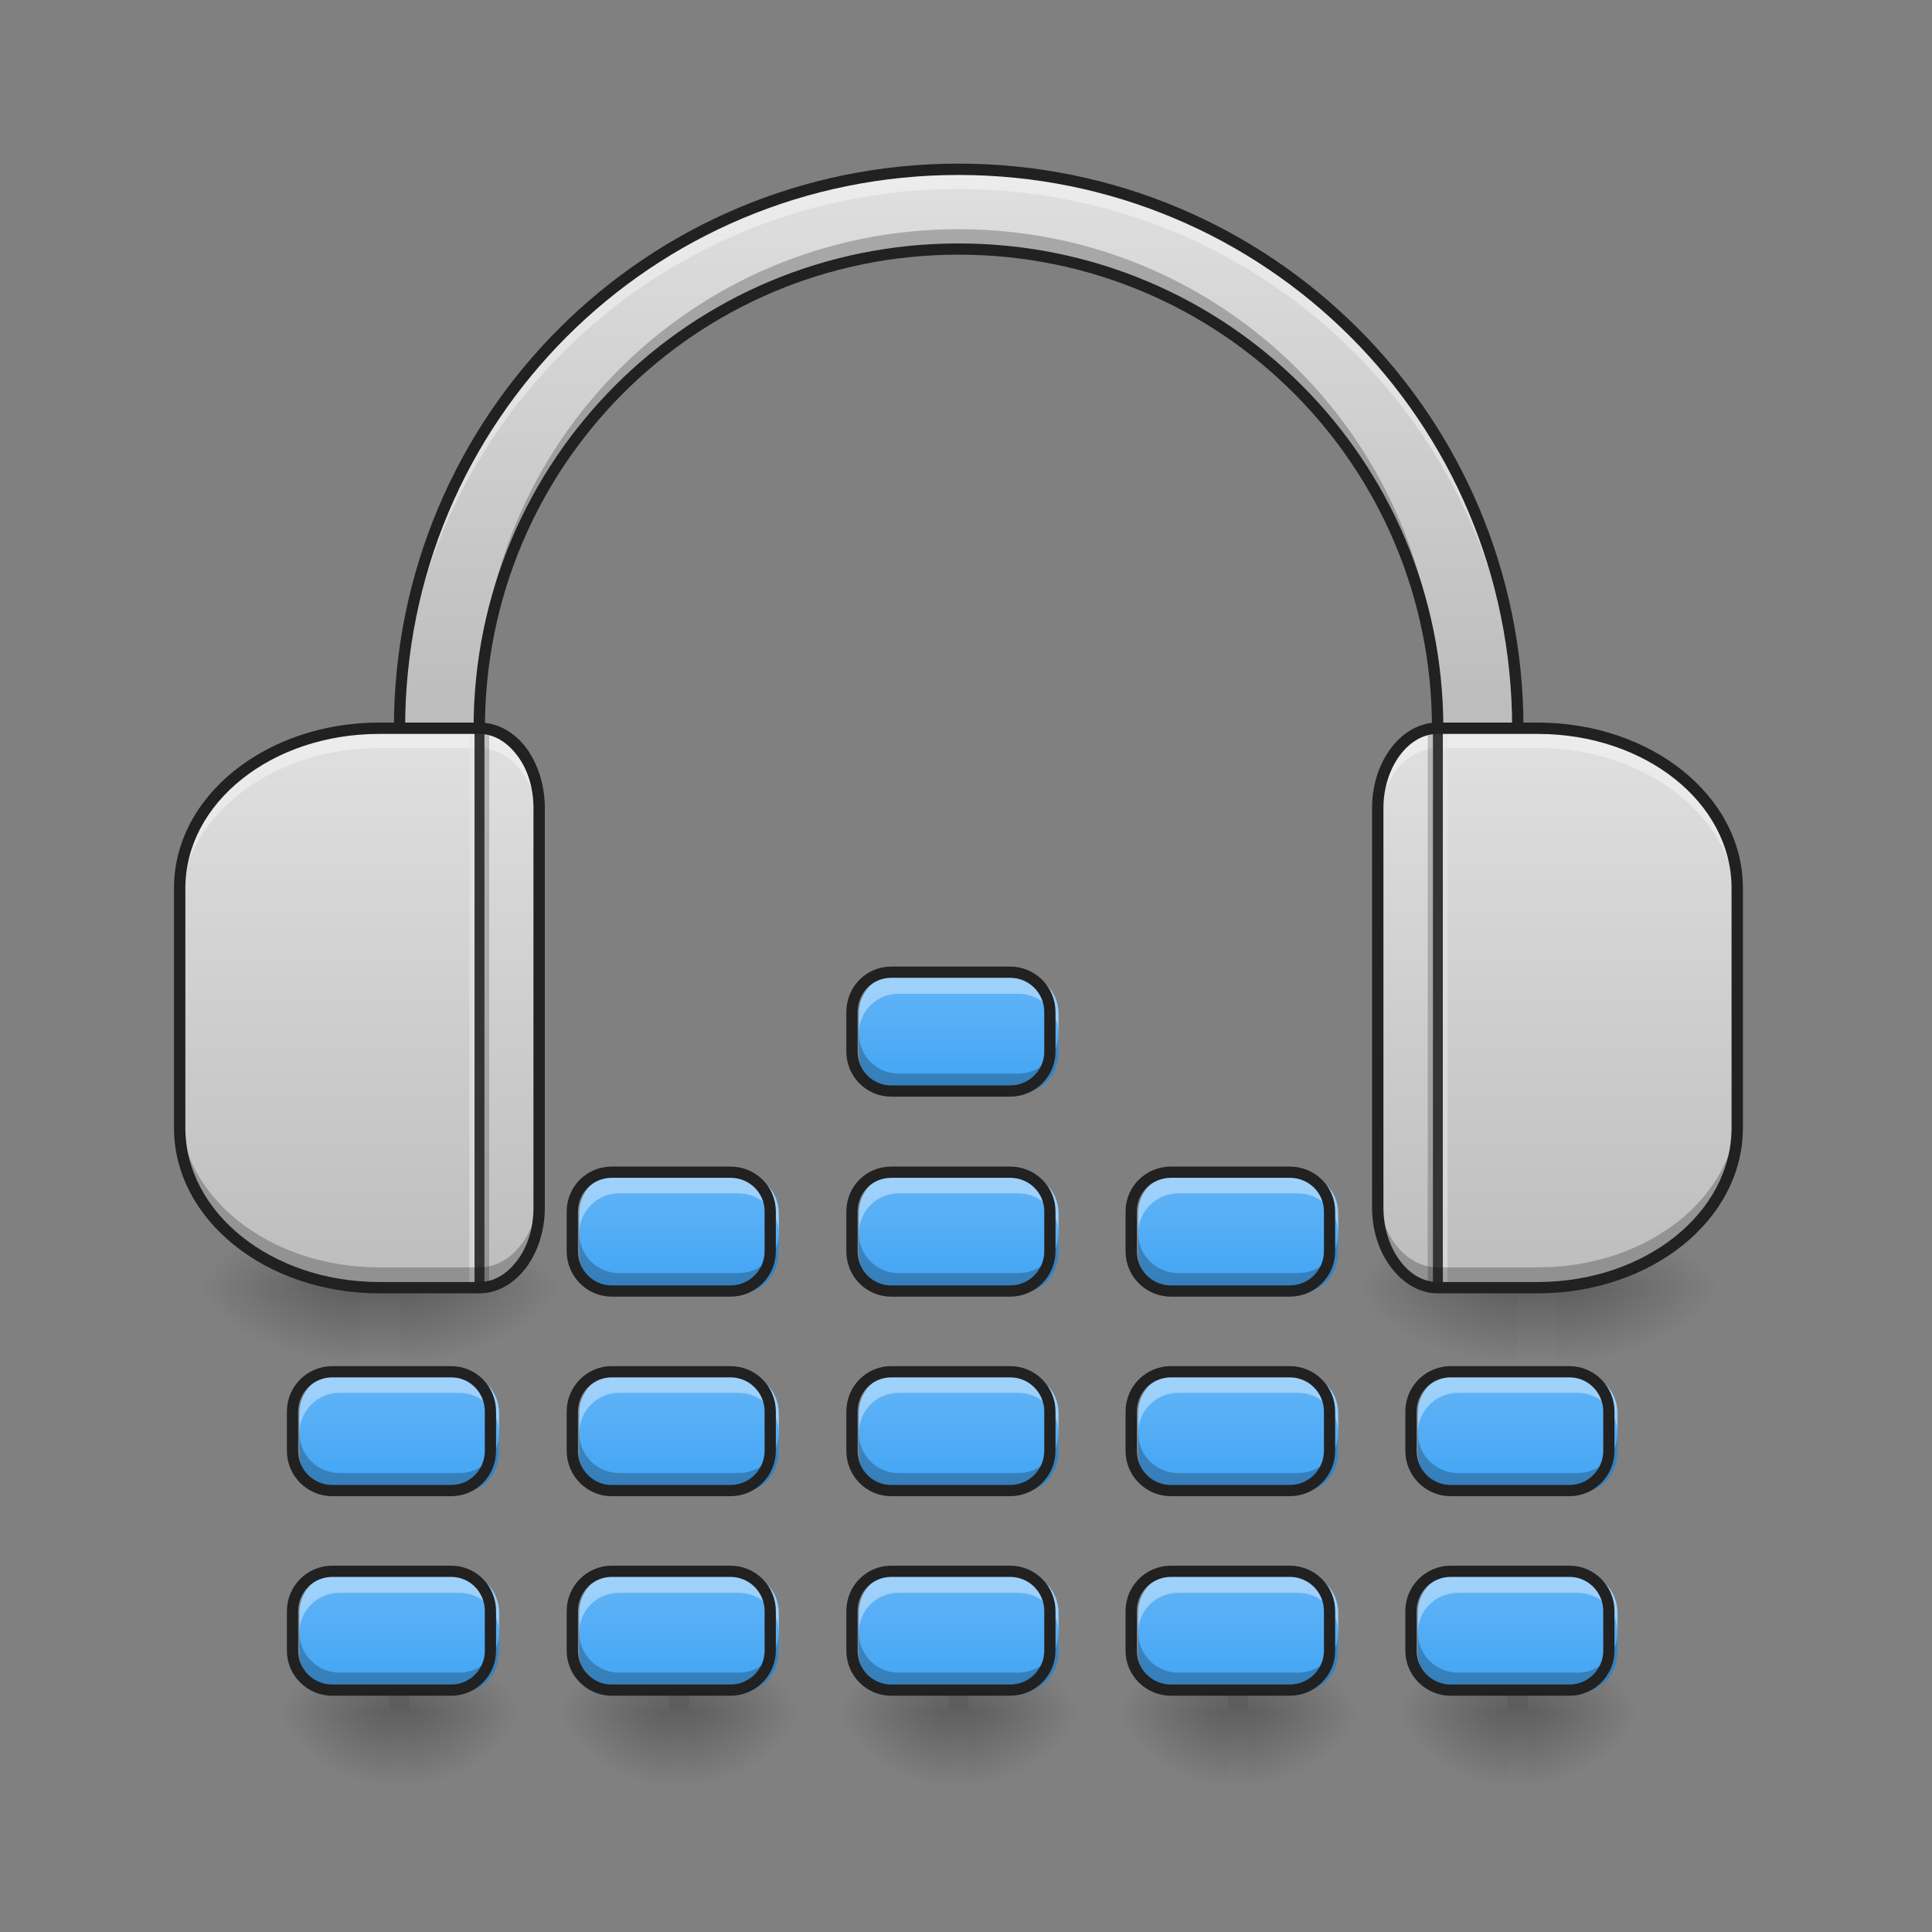<?xml version="1.0" encoding="UTF-8"?>
<svg xmlns="http://www.w3.org/2000/svg" xmlns:xlink="http://www.w3.org/1999/xlink" width="16px" height="16px" viewBox="0 0 16 16" version="1.1">
<rect x="0" y="0" width="16" height="16" fill="#808080" stroke="none"/>
<defs>
<radialGradient id="radial0" gradientUnits="userSpaceOnUse" cx="450.909" cy="189.579" fx="450.909" fy="189.579" r="21.167" gradientTransform="matrix(0,-0.039,-0.053,-0,22.526,31.963)">
<stop offset="0" style="stop-color:rgb(0%,0%,0%);stop-opacity:0.314;"/>
<stop offset="0.222" style="stop-color:rgb(0%,0%,0%);stop-opacity:0.275;"/>
<stop offset="1" style="stop-color:rgb(0%,0%,0%);stop-opacity:0;"/>
</radialGradient>
<radialGradient id="radial1" gradientUnits="userSpaceOnUse" cx="450.909" cy="189.579" fx="450.909" fy="189.579" r="21.167" gradientTransform="matrix(-0,0.039,0.053,0,2.612,-3.598)">
<stop offset="0" style="stop-color:rgb(0%,0%,0%);stop-opacity:0.314;"/>
<stop offset="0.222" style="stop-color:rgb(0%,0%,0%);stop-opacity:0.275;"/>
<stop offset="1" style="stop-color:rgb(0%,0%,0%);stop-opacity:0;"/>
</radialGradient>
<radialGradient id="radial2" gradientUnits="userSpaceOnUse" cx="450.909" cy="189.579" fx="450.909" fy="189.579" r="21.167" gradientTransform="matrix(-0,-0.039,0.053,-0,2.612,31.963)">
<stop offset="0" style="stop-color:rgb(0%,0%,0%);stop-opacity:0.314;"/>
<stop offset="0.222" style="stop-color:rgb(0%,0%,0%);stop-opacity:0.275;"/>
<stop offset="1" style="stop-color:rgb(0%,0%,0%);stop-opacity:0;"/>
</radialGradient>
<radialGradient id="radial3" gradientUnits="userSpaceOnUse" cx="450.909" cy="189.579" fx="450.909" fy="189.579" r="21.167" gradientTransform="matrix(0,0.039,-0.053,0,22.526,-3.598)">
<stop offset="0" style="stop-color:rgb(0%,0%,0%);stop-opacity:0.314;"/>
<stop offset="0.222" style="stop-color:rgb(0%,0%,0%);stop-opacity:0.275;"/>
<stop offset="1" style="stop-color:rgb(0%,0%,0%);stop-opacity:0;"/>
</radialGradient>
<linearGradient id="linear0" gradientUnits="userSpaceOnUse" x1="255.323" y1="233.5" x2="255.323" y2="254.667" gradientTransform="matrix(0.007,0,0,0.031,10.863,6.885)">
<stop offset="0" style="stop-color:rgb(0%,0%,0%);stop-opacity:0.275;"/>
<stop offset="1" style="stop-color:rgb(0%,0%,0%);stop-opacity:0;"/>
</linearGradient>
<radialGradient id="radial4" gradientUnits="userSpaceOnUse" cx="450.909" cy="189.579" fx="450.909" fy="189.579" r="21.167" gradientTransform="matrix(0,-0.039,-0.053,-0,20.211,31.963)">
<stop offset="0" style="stop-color:rgb(0%,0%,0%);stop-opacity:0.314;"/>
<stop offset="0.222" style="stop-color:rgb(0%,0%,0%);stop-opacity:0.275;"/>
<stop offset="1" style="stop-color:rgb(0%,0%,0%);stop-opacity:0;"/>
</radialGradient>
<radialGradient id="radial5" gradientUnits="userSpaceOnUse" cx="450.909" cy="189.579" fx="450.909" fy="189.579" r="21.167" gradientTransform="matrix(-0,0.039,0.053,0,0.297,-3.598)">
<stop offset="0" style="stop-color:rgb(0%,0%,0%);stop-opacity:0.314;"/>
<stop offset="0.222" style="stop-color:rgb(0%,0%,0%);stop-opacity:0.275;"/>
<stop offset="1" style="stop-color:rgb(0%,0%,0%);stop-opacity:0;"/>
</radialGradient>
<radialGradient id="radial6" gradientUnits="userSpaceOnUse" cx="450.909" cy="189.579" fx="450.909" fy="189.579" r="21.167" gradientTransform="matrix(-0,-0.039,0.053,-0,0.297,31.963)">
<stop offset="0" style="stop-color:rgb(0%,0%,0%);stop-opacity:0.314;"/>
<stop offset="0.222" style="stop-color:rgb(0%,0%,0%);stop-opacity:0.275;"/>
<stop offset="1" style="stop-color:rgb(0%,0%,0%);stop-opacity:0;"/>
</radialGradient>
<radialGradient id="radial7" gradientUnits="userSpaceOnUse" cx="450.909" cy="189.579" fx="450.909" fy="189.579" r="21.167" gradientTransform="matrix(0,0.039,-0.053,0,20.211,-3.598)">
<stop offset="0" style="stop-color:rgb(0%,0%,0%);stop-opacity:0.314;"/>
<stop offset="0.222" style="stop-color:rgb(0%,0%,0%);stop-opacity:0.275;"/>
<stop offset="1" style="stop-color:rgb(0%,0%,0%);stop-opacity:0;"/>
</radialGradient>
<linearGradient id="linear1" gradientUnits="userSpaceOnUse" x1="255.323" y1="233.5" x2="255.323" y2="254.667" gradientTransform="matrix(0.007,0,0,0.031,8.548,6.885)">
<stop offset="0" style="stop-color:rgb(0%,0%,0%);stop-opacity:0.275;"/>
<stop offset="1" style="stop-color:rgb(0%,0%,0%);stop-opacity:0;"/>
</linearGradient>
<radialGradient id="radial8" gradientUnits="userSpaceOnUse" cx="450.909" cy="189.579" fx="450.909" fy="189.579" r="21.167" gradientTransform="matrix(0,-0.039,-0.053,-0,13.265,31.963)">
<stop offset="0" style="stop-color:rgb(0%,0%,0%);stop-opacity:0.314;"/>
<stop offset="0.222" style="stop-color:rgb(0%,0%,0%);stop-opacity:0.275;"/>
<stop offset="1" style="stop-color:rgb(0%,0%,0%);stop-opacity:0;"/>
</radialGradient>
<radialGradient id="radial9" gradientUnits="userSpaceOnUse" cx="450.909" cy="189.579" fx="450.909" fy="189.579" r="21.167" gradientTransform="matrix(-0,0.039,0.053,0,-6.649,-3.598)">
<stop offset="0" style="stop-color:rgb(0%,0%,0%);stop-opacity:0.314;"/>
<stop offset="0.222" style="stop-color:rgb(0%,0%,0%);stop-opacity:0.275;"/>
<stop offset="1" style="stop-color:rgb(0%,0%,0%);stop-opacity:0;"/>
</radialGradient>
<radialGradient id="radial10" gradientUnits="userSpaceOnUse" cx="450.909" cy="189.579" fx="450.909" fy="189.579" r="21.167" gradientTransform="matrix(-0,-0.039,0.053,-0,-6.649,31.963)">
<stop offset="0" style="stop-color:rgb(0%,0%,0%);stop-opacity:0.314;"/>
<stop offset="0.222" style="stop-color:rgb(0%,0%,0%);stop-opacity:0.275;"/>
<stop offset="1" style="stop-color:rgb(0%,0%,0%);stop-opacity:0;"/>
</radialGradient>
<radialGradient id="radial11" gradientUnits="userSpaceOnUse" cx="450.909" cy="189.579" fx="450.909" fy="189.579" r="21.167" gradientTransform="matrix(0,0.039,-0.053,0,13.265,-3.598)">
<stop offset="0" style="stop-color:rgb(0%,0%,0%);stop-opacity:0.314;"/>
<stop offset="0.222" style="stop-color:rgb(0%,0%,0%);stop-opacity:0.275;"/>
<stop offset="1" style="stop-color:rgb(0%,0%,0%);stop-opacity:0;"/>
</radialGradient>
<linearGradient id="linear2" gradientUnits="userSpaceOnUse" x1="255.323" y1="233.5" x2="255.323" y2="254.667" gradientTransform="matrix(0.007,0,0,0.031,1.602,6.885)">
<stop offset="0" style="stop-color:rgb(0%,0%,0%);stop-opacity:0.275;"/>
<stop offset="1" style="stop-color:rgb(0%,0%,0%);stop-opacity:0;"/>
</linearGradient>
<radialGradient id="radial12" gradientUnits="userSpaceOnUse" cx="450.909" cy="189.579" fx="450.909" fy="189.579" r="21.167" gradientTransform="matrix(0,-0.039,-0.053,-0,15.58,31.963)">
<stop offset="0" style="stop-color:rgb(0%,0%,0%);stop-opacity:0.314;"/>
<stop offset="0.222" style="stop-color:rgb(0%,0%,0%);stop-opacity:0.275;"/>
<stop offset="1" style="stop-color:rgb(0%,0%,0%);stop-opacity:0;"/>
</radialGradient>
<radialGradient id="radial13" gradientUnits="userSpaceOnUse" cx="450.909" cy="189.579" fx="450.909" fy="189.579" r="21.167" gradientTransform="matrix(-0,0.039,0.053,0,-4.334,-3.598)">
<stop offset="0" style="stop-color:rgb(0%,0%,0%);stop-opacity:0.314;"/>
<stop offset="0.222" style="stop-color:rgb(0%,0%,0%);stop-opacity:0.275;"/>
<stop offset="1" style="stop-color:rgb(0%,0%,0%);stop-opacity:0;"/>
</radialGradient>
<radialGradient id="radial14" gradientUnits="userSpaceOnUse" cx="450.909" cy="189.579" fx="450.909" fy="189.579" r="21.167" gradientTransform="matrix(-0,-0.039,0.053,-0,-4.334,31.963)">
<stop offset="0" style="stop-color:rgb(0%,0%,0%);stop-opacity:0.314;"/>
<stop offset="0.222" style="stop-color:rgb(0%,0%,0%);stop-opacity:0.275;"/>
<stop offset="1" style="stop-color:rgb(0%,0%,0%);stop-opacity:0;"/>
</radialGradient>
<radialGradient id="radial15" gradientUnits="userSpaceOnUse" cx="450.909" cy="189.579" fx="450.909" fy="189.579" r="21.167" gradientTransform="matrix(0,0.039,-0.053,0,15.58,-3.598)">
<stop offset="0" style="stop-color:rgb(0%,0%,0%);stop-opacity:0.314;"/>
<stop offset="0.222" style="stop-color:rgb(0%,0%,0%);stop-opacity:0.275;"/>
<stop offset="1" style="stop-color:rgb(0%,0%,0%);stop-opacity:0;"/>
</radialGradient>
<linearGradient id="linear3" gradientUnits="userSpaceOnUse" x1="255.323" y1="233.5" x2="255.323" y2="254.667" gradientTransform="matrix(0.007,0,0,0.031,3.917,6.885)">
<stop offset="0" style="stop-color:rgb(0%,0%,0%);stop-opacity:0.275;"/>
<stop offset="1" style="stop-color:rgb(0%,0%,0%);stop-opacity:0;"/>
</linearGradient>
<radialGradient id="radial16" gradientUnits="userSpaceOnUse" cx="450.909" cy="189.579" fx="450.909" fy="189.579" r="21.167" gradientTransform="matrix(0,-0.039,-0.053,-0,17.895,31.963)">
<stop offset="0" style="stop-color:rgb(0%,0%,0%);stop-opacity:0.314;"/>
<stop offset="0.222" style="stop-color:rgb(0%,0%,0%);stop-opacity:0.275;"/>
<stop offset="1" style="stop-color:rgb(0%,0%,0%);stop-opacity:0;"/>
</radialGradient>
<radialGradient id="radial17" gradientUnits="userSpaceOnUse" cx="450.909" cy="189.579" fx="450.909" fy="189.579" r="21.167" gradientTransform="matrix(-0,0.039,0.053,0,-2.019,-3.598)">
<stop offset="0" style="stop-color:rgb(0%,0%,0%);stop-opacity:0.314;"/>
<stop offset="0.222" style="stop-color:rgb(0%,0%,0%);stop-opacity:0.275;"/>
<stop offset="1" style="stop-color:rgb(0%,0%,0%);stop-opacity:0;"/>
</radialGradient>
<radialGradient id="radial18" gradientUnits="userSpaceOnUse" cx="450.909" cy="189.579" fx="450.909" fy="189.579" r="21.167" gradientTransform="matrix(-0,-0.039,0.053,-0,-2.019,31.963)">
<stop offset="0" style="stop-color:rgb(0%,0%,0%);stop-opacity:0.314;"/>
<stop offset="0.222" style="stop-color:rgb(0%,0%,0%);stop-opacity:0.275;"/>
<stop offset="1" style="stop-color:rgb(0%,0%,0%);stop-opacity:0;"/>
</radialGradient>
<radialGradient id="radial19" gradientUnits="userSpaceOnUse" cx="450.909" cy="189.579" fx="450.909" fy="189.579" r="21.167" gradientTransform="matrix(0,0.039,-0.053,0,17.895,-3.598)">
<stop offset="0" style="stop-color:rgb(0%,0%,0%);stop-opacity:0.314;"/>
<stop offset="0.222" style="stop-color:rgb(0%,0%,0%);stop-opacity:0.275;"/>
<stop offset="1" style="stop-color:rgb(0%,0%,0%);stop-opacity:0;"/>
</radialGradient>
<linearGradient id="linear4" gradientUnits="userSpaceOnUse" x1="255.323" y1="233.5" x2="255.323" y2="254.667" gradientTransform="matrix(0.007,0,0,0.031,6.233,6.885)">
<stop offset="0" style="stop-color:rgb(0%,0%,0%);stop-opacity:0.275;"/>
<stop offset="1" style="stop-color:rgb(0%,0%,0%);stop-opacity:0;"/>
</linearGradient>
<linearGradient id="linear5" gradientUnits="userSpaceOnUse" x1="254" y1="233.5" x2="254" y2="254.667" gradientTransform="matrix(0.001,0,0,0.031,2.811,3.365)">
<stop offset="0" style="stop-color:rgb(0%,0%,0%);stop-opacity:0.275;"/>
<stop offset="1" style="stop-color:rgb(0%,0%,0%);stop-opacity:0;"/>
</linearGradient>
<radialGradient id="radial20" gradientUnits="userSpaceOnUse" cx="450.909" cy="189.579" fx="450.909" fy="189.579" r="21.167" gradientTransform="matrix(0,-0.039,-0.07,-0,16.473,28.443)">
<stop offset="0" style="stop-color:rgb(0%,0%,0%);stop-opacity:0.314;"/>
<stop offset="0.222" style="stop-color:rgb(0%,0%,0%);stop-opacity:0.275;"/>
<stop offset="1" style="stop-color:rgb(0%,0%,0%);stop-opacity:0;"/>
</radialGradient>
<radialGradient id="radial21" gradientUnits="userSpaceOnUse" cx="450.909" cy="189.579" fx="450.909" fy="189.579" r="21.167" gradientTransform="matrix(-0,0.039,0.07,0,-10.189,-7.118)">
<stop offset="0" style="stop-color:rgb(0%,0%,0%);stop-opacity:0.314;"/>
<stop offset="0.222" style="stop-color:rgb(0%,0%,0%);stop-opacity:0.275;"/>
<stop offset="1" style="stop-color:rgb(0%,0%,0%);stop-opacity:0;"/>
</radialGradient>
<radialGradient id="radial22" gradientUnits="userSpaceOnUse" cx="450.909" cy="189.579" fx="450.909" fy="189.579" r="21.167" gradientTransform="matrix(-0,-0.039,0.07,-0,-10.189,28.443)">
<stop offset="0" style="stop-color:rgb(0%,0%,0%);stop-opacity:0.314;"/>
<stop offset="0.222" style="stop-color:rgb(0%,0%,0%);stop-opacity:0.275;"/>
<stop offset="1" style="stop-color:rgb(0%,0%,0%);stop-opacity:0;"/>
</radialGradient>
<radialGradient id="radial23" gradientUnits="userSpaceOnUse" cx="450.909" cy="189.579" fx="450.909" fy="189.579" r="21.167" gradientTransform="matrix(0,0.039,-0.07,0,16.473,-7.118)">
<stop offset="0" style="stop-color:rgb(0%,0%,0%);stop-opacity:0.314;"/>
<stop offset="0.222" style="stop-color:rgb(0%,0%,0%);stop-opacity:0.275;"/>
<stop offset="1" style="stop-color:rgb(0%,0%,0%);stop-opacity:0;"/>
</radialGradient>
<linearGradient id="linear6" gradientUnits="userSpaceOnUse" x1="960" y1="735.118" x2="960" y2="175.118" gradientTransform="matrix(0.008,0,0,0.008,-0,-0.047)">
<stop offset="0" style="stop-color:rgb(74.118%,74.118%,74.118%);stop-opacity:1;"/>
<stop offset="1" style="stop-color:rgb(87.843%,87.843%,87.843%);stop-opacity:1;"/>
</linearGradient>
<linearGradient id="linear7" gradientUnits="userSpaceOnUse" x1="254" y1="233.5" x2="254" y2="254.667" gradientTransform="matrix(0.001,0,0,0.031,12.404,3.365)">
<stop offset="0" style="stop-color:rgb(0%,0%,0%);stop-opacity:0.275;"/>
<stop offset="1" style="stop-color:rgb(0%,0%,0%);stop-opacity:0;"/>
</linearGradient>
<radialGradient id="radial24" gradientUnits="userSpaceOnUse" cx="450.909" cy="189.579" fx="450.909" fy="189.579" r="21.167" gradientTransform="matrix(0,-0.039,-0.07,-0,26.065,28.443)">
<stop offset="0" style="stop-color:rgb(0%,0%,0%);stop-opacity:0.314;"/>
<stop offset="0.222" style="stop-color:rgb(0%,0%,0%);stop-opacity:0.275;"/>
<stop offset="1" style="stop-color:rgb(0%,0%,0%);stop-opacity:0;"/>
</radialGradient>
<radialGradient id="radial25" gradientUnits="userSpaceOnUse" cx="450.909" cy="189.579" fx="450.909" fy="189.579" r="21.167" gradientTransform="matrix(-0,0.039,0.07,0,-0.597,-7.118)">
<stop offset="0" style="stop-color:rgb(0%,0%,0%);stop-opacity:0.314;"/>
<stop offset="0.222" style="stop-color:rgb(0%,0%,0%);stop-opacity:0.275;"/>
<stop offset="1" style="stop-color:rgb(0%,0%,0%);stop-opacity:0;"/>
</radialGradient>
<radialGradient id="radial26" gradientUnits="userSpaceOnUse" cx="450.909" cy="189.579" fx="450.909" fy="189.579" r="21.167" gradientTransform="matrix(-0,-0.039,0.07,-0,-0.597,28.443)">
<stop offset="0" style="stop-color:rgb(0%,0%,0%);stop-opacity:0.314;"/>
<stop offset="0.222" style="stop-color:rgb(0%,0%,0%);stop-opacity:0.275;"/>
<stop offset="1" style="stop-color:rgb(0%,0%,0%);stop-opacity:0;"/>
</radialGradient>
<radialGradient id="radial27" gradientUnits="userSpaceOnUse" cx="450.909" cy="189.579" fx="450.909" fy="189.579" r="21.167" gradientTransform="matrix(0,0.039,-0.07,0,26.065,-7.118)">
<stop offset="0" style="stop-color:rgb(0%,0%,0%);stop-opacity:0.314;"/>
<stop offset="0.222" style="stop-color:rgb(0%,0%,0%);stop-opacity:0.275;"/>
<stop offset="1" style="stop-color:rgb(0%,0%,0%);stop-opacity:0;"/>
</radialGradient>
<linearGradient id="linear8" gradientUnits="userSpaceOnUse" x1="412.75" y1="127.667" x2="412.75" y2="-20.5" gradientTransform="matrix(0.031,0,0,0.031,-0.165,6.673)">
<stop offset="0" style="stop-color:rgb(74.118%,74.118%,74.118%);stop-opacity:1;"/>
<stop offset="1" style="stop-color:rgb(87.843%,87.843%,87.843%);stop-opacity:1;"/>
</linearGradient>
<linearGradient id="linear9" gradientUnits="userSpaceOnUse" x1="412.75" y1="127.667" x2="412.75" y2="-20.5" gradientTransform="matrix(-0.031,0,0,0.031,16.042,6.673)">
<stop offset="0" style="stop-color:rgb(74.118%,74.118%,74.118%);stop-opacity:1;"/>
<stop offset="1" style="stop-color:rgb(87.843%,87.843%,87.843%);stop-opacity:1;"/>
</linearGradient>
<linearGradient id="linear10" gradientUnits="userSpaceOnUse" x1="254" y1="127.667" x2="254" y2="95.917" gradientTransform="matrix(0.031,0,0,0.031,0,5.066)">
<stop offset="0" style="stop-color:rgb(25.882%,64.706%,96.078%);stop-opacity:1;"/>
<stop offset="1" style="stop-color:rgb(39.216%,70.98%,96.471%);stop-opacity:1;"/>
</linearGradient>
<linearGradient id="linear11" gradientUnits="userSpaceOnUse" x1="254" y1="127.667" x2="254" y2="95.917" gradientTransform="matrix(0.031,0,0,0.031,0,5.066)">
<stop offset="0" style="stop-color:rgb(25.882%,64.706%,96.078%);stop-opacity:1;"/>
<stop offset="1" style="stop-color:rgb(39.216%,70.98%,96.471%);stop-opacity:1;"/>
</linearGradient>
<linearGradient id="linear12" gradientUnits="userSpaceOnUse" x1="254" y1="127.667" x2="254" y2="95.917" gradientTransform="matrix(0.031,0,0,0.031,0,6.719)">
<stop offset="0" style="stop-color:rgb(25.882%,64.706%,96.078%);stop-opacity:1;"/>
<stop offset="1" style="stop-color:rgb(39.216%,70.98%,96.471%);stop-opacity:1;"/>
</linearGradient>
<linearGradient id="linear13" gradientUnits="userSpaceOnUse" x1="254" y1="127.667" x2="254" y2="95.917" gradientTransform="matrix(0.031,0,0,0.031,0,6.719)">
<stop offset="0" style="stop-color:rgb(25.882%,64.706%,96.078%);stop-opacity:1;"/>
<stop offset="1" style="stop-color:rgb(39.216%,70.98%,96.471%);stop-opacity:1;"/>
</linearGradient>
<linearGradient id="linear14" gradientUnits="userSpaceOnUse" x1="254" y1="127.667" x2="254" y2="95.917" gradientTransform="matrix(0.031,0,0,0.031,0,8.373)">
<stop offset="0" style="stop-color:rgb(25.882%,64.706%,96.078%);stop-opacity:1;"/>
<stop offset="1" style="stop-color:rgb(39.216%,70.98%,96.471%);stop-opacity:1;"/>
</linearGradient>
<linearGradient id="linear15" gradientUnits="userSpaceOnUse" x1="254" y1="127.667" x2="254" y2="95.917" gradientTransform="matrix(0.031,0,0,0.031,0,8.373)">
<stop offset="0" style="stop-color:rgb(25.882%,64.706%,96.078%);stop-opacity:1;"/>
<stop offset="1" style="stop-color:rgb(39.216%,70.98%,96.471%);stop-opacity:1;"/>
</linearGradient>
<linearGradient id="linear16" gradientUnits="userSpaceOnUse" x1="254" y1="127.667" x2="254" y2="95.917" gradientTransform="matrix(0.031,0,0,0.031,0,10.027)">
<stop offset="0" style="stop-color:rgb(25.882%,64.706%,96.078%);stop-opacity:1;"/>
<stop offset="1" style="stop-color:rgb(39.216%,70.98%,96.471%);stop-opacity:1;"/>
</linearGradient>
<linearGradient id="linear17" gradientUnits="userSpaceOnUse" x1="254" y1="127.667" x2="254" y2="95.917" gradientTransform="matrix(0.031,0,0,0.031,0,10.027)">
<stop offset="0" style="stop-color:rgb(25.882%,64.706%,96.078%);stop-opacity:1;"/>
<stop offset="1" style="stop-color:rgb(39.216%,70.98%,96.471%);stop-opacity:1;"/>
</linearGradient>
<linearGradient id="linear18" gradientUnits="userSpaceOnUse" x1="254" y1="127.667" x2="254" y2="95.917" gradientTransform="matrix(0.031,0,0,0.031,-2.315,6.719)">
<stop offset="0" style="stop-color:rgb(25.882%,64.706%,96.078%);stop-opacity:1;"/>
<stop offset="1" style="stop-color:rgb(39.216%,70.98%,96.471%);stop-opacity:1;"/>
</linearGradient>
<linearGradient id="linear19" gradientUnits="userSpaceOnUse" x1="254" y1="127.667" x2="254" y2="95.917" gradientTransform="matrix(0.031,0,0,0.031,-2.315,6.719)">
<stop offset="0" style="stop-color:rgb(25.882%,64.706%,96.078%);stop-opacity:1;"/>
<stop offset="1" style="stop-color:rgb(39.216%,70.98%,96.471%);stop-opacity:1;"/>
</linearGradient>
<linearGradient id="linear20" gradientUnits="userSpaceOnUse" x1="254" y1="127.667" x2="254" y2="95.917" gradientTransform="matrix(0.031,0,0,0.031,-2.315,8.373)">
<stop offset="0" style="stop-color:rgb(25.882%,64.706%,96.078%);stop-opacity:1;"/>
<stop offset="1" style="stop-color:rgb(39.216%,70.98%,96.471%);stop-opacity:1;"/>
</linearGradient>
<linearGradient id="linear21" gradientUnits="userSpaceOnUse" x1="254" y1="127.667" x2="254" y2="95.917" gradientTransform="matrix(0.031,0,0,0.031,-2.315,8.373)">
<stop offset="0" style="stop-color:rgb(25.882%,64.706%,96.078%);stop-opacity:1;"/>
<stop offset="1" style="stop-color:rgb(39.216%,70.98%,96.471%);stop-opacity:1;"/>
</linearGradient>
<linearGradient id="linear22" gradientUnits="userSpaceOnUse" x1="254" y1="127.667" x2="254" y2="95.917" gradientTransform="matrix(0.031,0,0,0.031,-2.315,10.027)">
<stop offset="0" style="stop-color:rgb(25.882%,64.706%,96.078%);stop-opacity:1;"/>
<stop offset="1" style="stop-color:rgb(39.216%,70.98%,96.471%);stop-opacity:1;"/>
</linearGradient>
<linearGradient id="linear23" gradientUnits="userSpaceOnUse" x1="254" y1="127.667" x2="254" y2="95.917" gradientTransform="matrix(0.031,0,0,0.031,-2.315,10.027)">
<stop offset="0" style="stop-color:rgb(25.882%,64.706%,96.078%);stop-opacity:1;"/>
<stop offset="1" style="stop-color:rgb(39.216%,70.98%,96.471%);stop-opacity:1;"/>
</linearGradient>
<linearGradient id="linear24" gradientUnits="userSpaceOnUse" x1="254" y1="127.667" x2="254" y2="95.917" gradientTransform="matrix(0.031,0,0,0.031,2.315,6.719)">
<stop offset="0" style="stop-color:rgb(25.882%,64.706%,96.078%);stop-opacity:1;"/>
<stop offset="1" style="stop-color:rgb(39.216%,70.98%,96.471%);stop-opacity:1;"/>
</linearGradient>
<linearGradient id="linear25" gradientUnits="userSpaceOnUse" x1="254" y1="127.667" x2="254" y2="95.917" gradientTransform="matrix(0.031,0,0,0.031,2.315,6.719)">
<stop offset="0" style="stop-color:rgb(25.882%,64.706%,96.078%);stop-opacity:1;"/>
<stop offset="1" style="stop-color:rgb(39.216%,70.98%,96.471%);stop-opacity:1;"/>
</linearGradient>
<linearGradient id="linear26" gradientUnits="userSpaceOnUse" x1="254" y1="127.667" x2="254" y2="95.917" gradientTransform="matrix(0.031,0,0,0.031,2.315,8.373)">
<stop offset="0" style="stop-color:rgb(25.882%,64.706%,96.078%);stop-opacity:1;"/>
<stop offset="1" style="stop-color:rgb(39.216%,70.98%,96.471%);stop-opacity:1;"/>
</linearGradient>
<linearGradient id="linear27" gradientUnits="userSpaceOnUse" x1="254" y1="127.667" x2="254" y2="95.917" gradientTransform="matrix(0.031,0,0,0.031,2.315,8.373)">
<stop offset="0" style="stop-color:rgb(25.882%,64.706%,96.078%);stop-opacity:1;"/>
<stop offset="1" style="stop-color:rgb(39.216%,70.98%,96.471%);stop-opacity:1;"/>
</linearGradient>
<linearGradient id="linear28" gradientUnits="userSpaceOnUse" x1="254" y1="127.667" x2="254" y2="95.917" gradientTransform="matrix(0.031,0,0,0.031,2.315,10.027)">
<stop offset="0" style="stop-color:rgb(25.882%,64.706%,96.078%);stop-opacity:1;"/>
<stop offset="1" style="stop-color:rgb(39.216%,70.98%,96.471%);stop-opacity:1;"/>
</linearGradient>
<linearGradient id="linear29" gradientUnits="userSpaceOnUse" x1="254" y1="127.667" x2="254" y2="95.917" gradientTransform="matrix(0.031,0,0,0.031,2.315,10.027)">
<stop offset="0" style="stop-color:rgb(25.882%,64.706%,96.078%);stop-opacity:1;"/>
<stop offset="1" style="stop-color:rgb(39.216%,70.98%,96.471%);stop-opacity:1;"/>
</linearGradient>
<linearGradient id="linear30" gradientUnits="userSpaceOnUse" x1="254" y1="127.667" x2="254" y2="95.917" gradientTransform="matrix(0.031,0,0,0.031,4.631,8.373)">
<stop offset="0" style="stop-color:rgb(25.882%,64.706%,96.078%);stop-opacity:1;"/>
<stop offset="1" style="stop-color:rgb(39.216%,70.98%,96.471%);stop-opacity:1;"/>
</linearGradient>
<linearGradient id="linear31" gradientUnits="userSpaceOnUse" x1="254" y1="127.667" x2="254" y2="95.917" gradientTransform="matrix(0.031,0,0,0.031,4.631,8.373)">
<stop offset="0" style="stop-color:rgb(25.882%,64.706%,96.078%);stop-opacity:1;"/>
<stop offset="1" style="stop-color:rgb(39.216%,70.98%,96.471%);stop-opacity:1;"/>
</linearGradient>
<linearGradient id="linear32" gradientUnits="userSpaceOnUse" x1="254" y1="127.667" x2="254" y2="95.917" gradientTransform="matrix(0.031,0,0,0.031,4.631,10.027)">
<stop offset="0" style="stop-color:rgb(25.882%,64.706%,96.078%);stop-opacity:1;"/>
<stop offset="1" style="stop-color:rgb(39.216%,70.98%,96.471%);stop-opacity:1;"/>
</linearGradient>
<linearGradient id="linear33" gradientUnits="userSpaceOnUse" x1="254" y1="127.667" x2="254" y2="95.917" gradientTransform="matrix(0.031,0,0,0.031,4.631,10.027)">
<stop offset="0" style="stop-color:rgb(25.882%,64.706%,96.078%);stop-opacity:1;"/>
<stop offset="1" style="stop-color:rgb(39.216%,70.98%,96.471%);stop-opacity:1;"/>
</linearGradient>
<linearGradient id="linear34" gradientUnits="userSpaceOnUse" x1="254" y1="127.667" x2="254" y2="95.917" gradientTransform="matrix(0.031,0,0,0.031,-4.631,8.373)">
<stop offset="0" style="stop-color:rgb(25.882%,64.706%,96.078%);stop-opacity:1;"/>
<stop offset="1" style="stop-color:rgb(39.216%,70.98%,96.471%);stop-opacity:1;"/>
</linearGradient>
<linearGradient id="linear35" gradientUnits="userSpaceOnUse" x1="254" y1="127.667" x2="254" y2="95.917" gradientTransform="matrix(0.031,0,0,0.031,-4.631,8.373)">
<stop offset="0" style="stop-color:rgb(25.882%,64.706%,96.078%);stop-opacity:1;"/>
<stop offset="1" style="stop-color:rgb(39.216%,70.98%,96.471%);stop-opacity:1;"/>
</linearGradient>
<linearGradient id="linear36" gradientUnits="userSpaceOnUse" x1="254" y1="127.667" x2="254" y2="95.917" gradientTransform="matrix(0.031,0,0,0.031,-4.631,10.027)">
<stop offset="0" style="stop-color:rgb(25.882%,64.706%,96.078%);stop-opacity:1;"/>
<stop offset="1" style="stop-color:rgb(39.216%,70.98%,96.471%);stop-opacity:1;"/>
</linearGradient>
<linearGradient id="linear37" gradientUnits="userSpaceOnUse" x1="254" y1="127.667" x2="254" y2="95.917" gradientTransform="matrix(0.031,0,0,0.031,-4.631,10.027)">
<stop offset="0" style="stop-color:rgb(25.882%,64.706%,96.078%);stop-opacity:1;"/>
<stop offset="1" style="stop-color:rgb(39.216%,70.98%,96.471%);stop-opacity:1;"/>
</linearGradient>
</defs>
<g id="surface1">
<path style=" stroke:none;fill-rule:nonzero;fill:url(#radial0);" d="M 12.652 14.184 L 13.645 14.184 L 13.645 13.52 L 12.652 13.52 Z M 12.652 14.184 "/>
<path style=" stroke:none;fill-rule:nonzero;fill:url(#radial1);" d="M 12.484 14.184 L 11.492 14.184 L 11.492 14.844 L 12.484 14.844 Z M 12.484 14.184 "/>
<path style=" stroke:none;fill-rule:nonzero;fill:url(#radial2);" d="M 12.484 14.184 L 11.492 14.184 L 11.492 13.52 L 12.484 13.52 Z M 12.484 14.184 "/>
<path style=" stroke:none;fill-rule:nonzero;fill:url(#radial3);" d="M 12.652 14.184 L 13.645 14.184 L 13.645 14.844 L 12.652 14.844 Z M 12.652 14.184 "/>
<path style=" stroke:none;fill-rule:nonzero;fill:url(#linear0);" d="M 12.484 14.016 L 12.652 14.016 L 12.652 14.844 L 12.484 14.844 Z M 12.484 14.016 "/>
<path style=" stroke:none;fill-rule:nonzero;fill:url(#radial4);" d="M 10.336 14.184 L 11.328 14.184 L 11.328 13.52 L 10.336 13.52 Z M 10.336 14.184 "/>
<path style=" stroke:none;fill-rule:nonzero;fill:url(#radial5);" d="M 10.172 14.184 L 9.18 14.184 L 9.18 14.844 L 10.172 14.844 Z M 10.172 14.184 "/>
<path style=" stroke:none;fill-rule:nonzero;fill:url(#radial6);" d="M 10.172 14.184 L 9.18 14.184 L 9.18 13.52 L 10.172 13.52 Z M 10.172 14.184 "/>
<path style=" stroke:none;fill-rule:nonzero;fill:url(#radial7);" d="M 10.336 14.184 L 11.328 14.184 L 11.328 14.844 L 10.336 14.844 Z M 10.336 14.184 "/>
<path style=" stroke:none;fill-rule:nonzero;fill:url(#linear1);" d="M 10.172 14.016 L 10.336 14.016 L 10.336 14.844 L 10.172 14.844 Z M 10.172 14.016 "/>
<path style=" stroke:none;fill-rule:nonzero;fill:url(#radial8);" d="M 3.391 14.184 L 4.383 14.184 L 4.383 13.52 L 3.391 13.52 Z M 3.391 14.184 "/>
<path style=" stroke:none;fill-rule:nonzero;fill:url(#radial9);" d="M 3.227 14.184 L 2.234 14.184 L 2.234 14.844 L 3.227 14.844 Z M 3.227 14.184 "/>
<path style=" stroke:none;fill-rule:nonzero;fill:url(#radial10);" d="M 3.227 14.184 L 2.234 14.184 L 2.234 13.52 L 3.227 13.52 Z M 3.227 14.184 "/>
<path style=" stroke:none;fill-rule:nonzero;fill:url(#radial11);" d="M 3.391 14.184 L 4.383 14.184 L 4.383 14.844 L 3.391 14.844 Z M 3.391 14.184 "/>
<path style=" stroke:none;fill-rule:nonzero;fill:url(#linear2);" d="M 3.227 14.016 L 3.391 14.016 L 3.391 14.844 L 3.227 14.844 Z M 3.227 14.016 "/>
<path style=" stroke:none;fill-rule:nonzero;fill:url(#radial12);" d="M 5.707 14.184 L 6.699 14.184 L 6.699 13.52 L 5.707 13.52 Z M 5.707 14.184 "/>
<path style=" stroke:none;fill-rule:nonzero;fill:url(#radial13);" d="M 5.539 14.184 L 4.547 14.184 L 4.547 14.844 L 5.539 14.844 Z M 5.539 14.184 "/>
<path style=" stroke:none;fill-rule:nonzero;fill:url(#radial14);" d="M 5.539 14.184 L 4.547 14.184 L 4.547 13.52 L 5.539 13.52 Z M 5.539 14.184 "/>
<path style=" stroke:none;fill-rule:nonzero;fill:url(#radial15);" d="M 5.707 14.184 L 6.699 14.184 L 6.699 14.844 L 5.707 14.844 Z M 5.707 14.184 "/>
<path style=" stroke:none;fill-rule:nonzero;fill:url(#linear3);" d="M 5.539 14.016 L 5.707 14.016 L 5.707 14.844 L 5.539 14.844 Z M 5.539 14.016 "/>
<path style=" stroke:none;fill-rule:nonzero;fill:url(#radial16);" d="M 8.02 14.184 L 9.012 14.184 L 9.012 13.52 L 8.02 13.52 Z M 8.02 14.184 "/>
<path style=" stroke:none;fill-rule:nonzero;fill:url(#radial17);" d="M 7.855 14.184 L 6.863 14.184 L 6.863 14.844 L 7.855 14.844 Z M 7.855 14.184 "/>
<path style=" stroke:none;fill-rule:nonzero;fill:url(#radial18);" d="M 7.855 14.184 L 6.863 14.184 L 6.863 13.52 L 7.855 13.52 Z M 7.855 14.184 "/>
<path style=" stroke:none;fill-rule:nonzero;fill:url(#radial19);" d="M 8.02 14.184 L 9.012 14.184 L 9.012 14.844 L 8.02 14.844 Z M 8.02 14.184 "/>
<path style=" stroke:none;fill-rule:nonzero;fill:url(#linear4);" d="M 7.855 14.016 L 8.02 14.016 L 8.02 14.844 L 7.855 14.844 Z M 7.855 14.016 "/>
<path style=" stroke:none;fill-rule:nonzero;fill:url(#linear5);" d="M 2.977 10.664 L 3.309 10.664 L 3.309 11.324 L 2.977 11.324 Z M 2.977 10.664 "/>
<path style=" stroke:none;fill-rule:nonzero;fill:url(#radial20);" d="M 3.309 10.664 L 4.629 10.664 L 4.629 10 L 3.309 10 Z M 3.309 10.664 "/>
<path style=" stroke:none;fill-rule:nonzero;fill:url(#radial21);" d="M 2.977 10.664 L 1.652 10.664 L 1.652 11.324 L 2.977 11.324 Z M 2.977 10.664 "/>
<path style=" stroke:none;fill-rule:nonzero;fill:url(#radial22);" d="M 2.977 10.664 L 1.652 10.664 L 1.652 10 L 2.977 10 Z M 2.977 10.664 "/>
<path style=" stroke:none;fill-rule:nonzero;fill:url(#radial23);" d="M 3.309 10.664 L 4.629 10.664 L 4.629 11.324 L 3.309 11.324 Z M 3.309 10.664 "/>
<path style=" stroke:none;fill-rule:nonzero;fill:url(#linear6);" d="M 7.938 1.402 C 5.371 1.402 3.309 3.465 3.309 6.031 L 3.309 6.078 L 3.969 6.078 L 3.969 6.031 C 3.969 3.832 5.738 2.062 7.938 2.062 C 10.137 2.062 11.906 3.832 11.906 6.031 L 11.906 6.078 L 12.57 6.078 L 12.57 6.031 C 12.57 3.465 10.504 1.402 7.938 1.402 Z M 7.938 1.402 "/>
<path style=" stroke:none;fill-rule:nonzero;fill:rgb(100%,100%,100%);fill-opacity:0.392;" d="M 7.938 1.402 C 5.371 1.402 3.309 3.465 3.309 6.031 L 3.309 6.195 C 3.309 3.633 5.371 1.566 7.938 1.566 C 10.504 1.566 12.57 3.633 12.57 6.195 L 12.57 6.031 C 12.57 3.465 10.504 1.402 7.938 1.402 Z M 3.969 8.016 L 3.969 8.184 C 3.969 8.707 4.07 9.211 4.254 9.672 L 4.301 9.672 C 4.309 9.672 4.316 9.668 4.324 9.668 C 4.098 9.168 3.969 8.605 3.969 8.016 Z M 11.906 8.016 C 11.906 8.605 11.781 9.168 11.551 9.668 C 11.559 9.668 11.566 9.672 11.578 9.672 L 11.621 9.672 C 11.805 9.211 11.906 8.707 11.906 8.184 Z M 11.906 8.016 "/>
<path style=" stroke:none;fill-rule:nonzero;fill:rgb(0%,0%,0%);fill-opacity:0.235;" d="M 7.938 1.898 C 5.738 1.898 3.969 3.668 3.969 5.867 L 3.969 6.031 C 3.969 3.832 5.738 2.062 7.938 2.062 C 10.137 2.062 11.906 3.832 11.906 6.031 L 11.906 5.867 C 11.906 3.668 10.137 1.898 7.938 1.898 Z M 3.309 9.176 L 3.309 9.34 C 3.309 9.523 3.457 9.672 3.637 9.672 L 4.301 9.672 C 4.309 9.672 4.316 9.668 4.324 9.668 C 4.301 9.613 4.277 9.559 4.254 9.504 L 3.637 9.504 C 3.457 9.504 3.309 9.355 3.309 9.176 Z M 12.57 9.176 C 12.57 9.355 12.422 9.504 12.238 9.504 L 11.621 9.504 C 11.598 9.559 11.574 9.613 11.551 9.668 C 11.559 9.668 11.566 9.672 11.578 9.672 L 12.238 9.672 C 12.422 9.672 12.57 9.523 12.57 9.34 Z M 12.57 9.176 "/>
<path style=" stroke:none;fill-rule:nonzero;fill:rgb(0%,0%,0%);fill-opacity:0.196;" d="M 4.051 6.031 L 4.051 10.664 L 3.969 10.664 L 3.969 6.031 Z M 4.051 6.031 "/>
<path style=" stroke:none;fill-rule:nonzero;fill:rgb(90.196%,90.196%,90.196%);fill-opacity:0.588;" d="M 3.969 6.031 L 3.969 10.664 L 3.887 10.664 L 3.887 6.031 Z M 3.969 6.031 "/>
<path style=" stroke:none;fill-rule:nonzero;fill:rgb(20%,20%,20%);fill-opacity:0.992;" d="M 4.012 6.031 L 4.012 10.664 L 3.93 10.664 L 3.93 6.031 Z M 4.012 6.031 "/>
<path style=" stroke:none;fill-rule:nonzero;fill:url(#linear7);" d="M 12.57 10.664 L 12.898 10.664 L 12.898 11.324 L 12.57 11.324 Z M 12.57 10.664 "/>
<path style=" stroke:none;fill-rule:nonzero;fill:url(#radial24);" d="M 12.898 10.664 L 14.223 10.664 L 14.223 10 L 12.898 10 Z M 12.898 10.664 "/>
<path style=" stroke:none;fill-rule:nonzero;fill:url(#radial25);" d="M 12.57 10.664 L 11.246 10.664 L 11.246 11.324 L 12.57 11.324 Z M 12.57 10.664 "/>
<path style=" stroke:none;fill-rule:nonzero;fill:url(#radial26);" d="M 12.57 10.664 L 11.246 10.664 L 11.246 10 L 12.57 10 Z M 12.57 10.664 "/>
<path style=" stroke:none;fill-rule:nonzero;fill:url(#radial27);" d="M 12.898 10.664 L 14.223 10.664 L 14.223 11.324 L 12.898 11.324 Z M 12.898 10.664 "/>
<path style=" stroke:none;fill-rule:nonzero;fill:rgb(12.941%,12.941%,12.941%);fill-opacity:1;" d="M 7.938 1.355 C 5.348 1.355 3.262 3.441 3.262 6.031 L 3.262 9.34 C 3.262 9.547 3.43 9.719 3.637 9.719 L 4.301 9.719 C 4.309 9.719 4.32 9.715 4.328 9.715 C 4.344 9.715 4.359 9.707 4.367 9.691 C 4.375 9.68 4.375 9.664 4.367 9.648 C 4.141 9.152 4.016 8.602 4.016 8.016 L 4.016 6.031 C 4.016 3.859 5.766 2.109 7.938 2.109 C 10.113 2.109 11.859 3.859 11.859 6.031 L 11.859 8.016 C 11.859 8.602 11.734 9.152 11.508 9.648 C 11.5 9.664 11.504 9.68 11.512 9.691 C 11.52 9.707 11.531 9.715 11.547 9.715 C 11.555 9.715 11.566 9.719 11.578 9.719 L 12.238 9.719 C 12.445 9.719 12.617 9.547 12.617 9.34 L 12.617 6.031 C 12.617 3.441 10.527 1.355 7.938 1.355 Z M 7.938 1.449 C 10.477 1.449 12.523 3.492 12.523 6.031 L 12.523 9.34 C 12.523 9.496 12.395 9.625 12.238 9.625 L 11.621 9.625 C 11.836 9.133 11.953 8.59 11.953 8.016 L 11.953 6.031 C 11.953 3.809 10.164 2.016 7.938 2.016 C 5.715 2.016 3.922 3.809 3.922 6.031 L 3.922 8.016 C 3.922 8.59 4.043 9.133 4.254 9.625 L 3.637 9.625 C 3.48 9.625 3.355 9.496 3.355 9.34 L 3.355 6.031 C 3.355 3.492 5.398 1.449 7.938 1.449 Z M 7.938 1.449 "/>
<path style=" stroke:none;fill-rule:nonzero;fill:url(#linear8);" d="M 11.906 6.031 C 11.633 6.031 11.41 6.328 11.41 6.691 L 11.41 10 C 11.41 10.367 11.633 10.664 11.906 10.664 L 12.734 10.664 C 13.652 10.664 14.387 10.074 14.387 9.34 L 14.387 7.355 C 14.387 6.621 13.652 6.031 12.734 6.031 Z M 11.906 6.031 "/>
<path style=" stroke:none;fill-rule:nonzero;fill:rgb(100%,100%,100%);fill-opacity:0.392;" d="M 11.906 6.031 C 11.633 6.031 11.41 6.328 11.41 6.691 L 11.41 6.859 C 11.41 6.492 11.633 6.195 11.906 6.195 L 12.734 6.195 C 13.652 6.195 14.387 6.789 14.387 7.52 L 14.387 7.355 C 14.387 6.621 13.652 6.031 12.734 6.031 Z M 11.906 6.031 "/>
<path style=" stroke:none;fill-rule:nonzero;fill:rgb(0%,0%,0%);fill-opacity:0.196;" d="M 11.824 6.031 L 11.824 10.664 L 11.906 10.664 L 11.906 6.031 Z M 11.824 6.031 "/>
<path style=" stroke:none;fill-rule:nonzero;fill:rgb(90.196%,90.196%,90.196%);fill-opacity:0.588;" d="M 11.906 6.031 L 11.906 10.664 L 11.988 10.664 L 11.988 6.031 Z M 11.906 6.031 "/>
<path style=" stroke:none;fill-rule:nonzero;fill:rgb(20%,20%,20%);fill-opacity:0.992;" d="M 11.867 6.031 L 11.867 10.664 L 11.949 10.664 L 11.949 6.031 Z M 11.867 6.031 "/>
<path style=" stroke:none;fill-rule:nonzero;fill:rgb(0%,0%,0%);fill-opacity:0.235;" d="M 11.906 10.664 C 11.633 10.664 11.41 10.367 11.41 10 L 11.41 9.836 C 11.41 10.203 11.633 10.496 11.906 10.496 L 12.734 10.496 C 13.652 10.496 14.387 9.906 14.387 9.176 L 14.387 9.34 C 14.387 10.074 13.652 10.664 12.734 10.664 Z M 11.906 10.664 "/>
<path style=" stroke:none;fill-rule:nonzero;fill:rgb(12.941%,12.941%,12.941%);fill-opacity:1;" d="M 11.906 5.984 C 11.754 5.984 11.617 6.066 11.52 6.195 C 11.422 6.324 11.363 6.5 11.363 6.691 L 11.363 10 C 11.363 10.195 11.422 10.367 11.52 10.496 C 11.617 10.625 11.754 10.711 11.906 10.711 L 12.734 10.711 C 13.672 10.711 14.434 10.105 14.434 9.34 L 14.434 7.355 C 14.434 6.59 13.672 5.984 12.734 5.984 Z M 11.906 6.078 L 12.734 6.078 C 13.629 6.078 14.34 6.652 14.34 7.355 L 14.34 9.34 C 14.34 10.039 13.629 10.617 12.734 10.617 L 11.906 10.617 C 11.785 10.617 11.676 10.551 11.594 10.441 C 11.512 10.332 11.457 10.176 11.457 10 L 11.457 6.691 C 11.457 6.52 11.512 6.363 11.594 6.254 C 11.676 6.145 11.785 6.078 11.906 6.078 Z M 11.906 6.078 "/>
<path style=" stroke:none;fill-rule:nonzero;fill:url(#linear9);" d="M 3.969 6.031 C 4.242 6.031 4.465 6.328 4.465 6.691 L 4.465 10 C 4.465 10.367 4.242 10.664 3.969 10.664 L 3.141 10.664 C 2.227 10.664 1.488 10.074 1.488 9.34 L 1.488 7.355 C 1.488 6.621 2.227 6.031 3.141 6.031 Z M 3.969 6.031 "/>
<path style=" stroke:none;fill-rule:nonzero;fill:rgb(100%,100%,100%);fill-opacity:0.392;" d="M 3.969 6.031 C 4.242 6.031 4.465 6.328 4.465 6.691 L 4.465 6.859 C 4.465 6.492 4.242 6.195 3.969 6.195 L 3.141 6.195 C 2.227 6.195 1.488 6.789 1.488 7.52 L 1.488 7.355 C 1.488 6.621 2.227 6.031 3.141 6.031 Z M 3.969 6.031 "/>
<path style=" stroke:none;fill-rule:nonzero;fill:rgb(0%,0%,0%);fill-opacity:0.196;" d="M 4.051 6.031 L 4.051 10.664 L 3.969 10.664 L 3.969 6.031 Z M 4.051 6.031 "/>
<path style=" stroke:none;fill-rule:nonzero;fill:rgb(90.196%,90.196%,90.196%);fill-opacity:0.588;" d="M 3.969 6.031 L 3.969 10.664 L 3.887 10.664 L 3.887 6.031 Z M 3.969 6.031 "/>
<path style=" stroke:none;fill-rule:nonzero;fill:rgb(20%,20%,20%);fill-opacity:0.992;" d="M 4.012 6.031 L 4.012 10.664 L 3.93 10.664 L 3.93 6.031 Z M 4.012 6.031 "/>
<path style=" stroke:none;fill-rule:nonzero;fill:rgb(0%,0%,0%);fill-opacity:0.235;" d="M 3.969 10.664 C 4.242 10.664 4.465 10.367 4.465 10 L 4.465 9.836 C 4.465 10.203 4.242 10.496 3.969 10.496 L 3.141 10.496 C 2.227 10.496 1.488 9.906 1.488 9.176 L 1.488 9.34 C 1.488 10.074 2.227 10.664 3.141 10.664 Z M 3.969 10.664 "/>
<path style=" stroke:none;fill-rule:nonzero;fill:rgb(12.941%,12.941%,12.941%);fill-opacity:1;" d="M 3.969 5.984 C 4.125 5.984 4.262 6.066 4.359 6.195 C 4.453 6.324 4.512 6.5 4.512 6.691 L 4.512 10 C 4.512 10.195 4.453 10.367 4.359 10.496 C 4.262 10.625 4.125 10.711 3.969 10.711 L 3.141 10.711 C 2.207 10.711 1.441 10.105 1.441 9.34 L 1.441 7.355 C 1.441 6.59 2.207 5.984 3.141 5.984 Z M 3.969 6.078 L 3.141 6.078 C 2.246 6.078 1.535 6.652 1.535 7.355 L 1.535 9.34 C 1.535 10.039 2.246 10.617 3.141 10.617 L 3.969 10.617 C 4.09 10.617 4.199 10.551 4.281 10.441 C 4.367 10.332 4.418 10.176 4.418 10 L 4.418 6.691 C 4.418 6.52 4.367 6.363 4.281 6.254 C 4.199 6.145 4.09 6.078 3.969 6.078 Z M 3.969 6.078 "/>
<path style=" stroke:none;fill-rule:nonzero;fill:url(#linear10);" d="M 7.441 8.062 L 8.434 8.062 C 8.617 8.062 8.766 8.211 8.766 8.395 L 8.766 8.727 C 8.766 8.906 8.617 9.055 8.434 9.055 L 7.441 9.055 C 7.258 9.055 7.113 8.906 7.113 8.727 L 7.113 8.395 C 7.113 8.211 7.258 8.062 7.441 8.062 Z M 7.441 8.062 "/>
<path style=" stroke:none;fill-rule:nonzero;fill:url(#linear11);" d="M 7.441 8.062 L 8.434 8.062 C 8.617 8.062 8.766 8.211 8.766 8.395 L 8.766 8.727 C 8.766 8.906 8.617 9.055 8.434 9.055 L 7.441 9.055 C 7.258 9.055 7.113 8.906 7.113 8.727 L 7.113 8.395 C 7.113 8.211 7.258 8.062 7.441 8.062 Z M 7.441 8.062 "/>
<path style=" stroke:none;fill-rule:nonzero;fill:rgb(100%,100%,100%);fill-opacity:0.392;" d="M 7.441 8.062 C 7.258 8.062 7.113 8.211 7.113 8.395 L 7.113 8.559 C 7.113 8.375 7.258 8.23 7.441 8.23 L 8.434 8.23 C 8.617 8.23 8.766 8.375 8.766 8.559 L 8.766 8.395 C 8.766 8.211 8.617 8.062 8.434 8.062 Z M 7.441 8.062 "/>
<path style=" stroke:none;fill-rule:nonzero;fill:rgb(0%,0%,0%);fill-opacity:0.235;" d="M 7.441 9.055 C 7.258 9.055 7.113 8.906 7.113 8.727 L 7.113 8.559 C 7.113 8.742 7.258 8.891 7.441 8.891 L 8.434 8.891 C 8.617 8.891 8.766 8.742 8.766 8.559 L 8.766 8.727 C 8.766 8.906 8.617 9.055 8.434 9.055 Z M 7.441 9.055 "/>
<path style="fill:none;stroke-width:3;stroke-linecap:round;stroke-linejoin:round;stroke:rgb(12.941%,12.941%,12.941%);stroke-opacity:1;stroke-miterlimit:4;" d="M 238.102 42.975 L 269.849 42.975 C 275.724 42.975 280.473 47.725 280.473 53.599 L 280.473 64.223 C 280.473 69.973 275.724 74.722 269.849 74.722 L 238.102 74.722 C 232.228 74.722 227.603 69.973 227.603 64.223 L 227.603 53.599 C 227.603 47.725 232.228 42.975 238.102 42.975 Z M 238.102 42.975 " transform="matrix(0.031,0,0,0.031,0,6.719)"/>
<path style=" stroke:none;fill-rule:nonzero;fill:url(#linear12);" d="M 7.441 9.719 L 8.434 9.719 C 8.617 9.719 8.766 9.863 8.766 10.047 L 8.766 10.379 C 8.766 10.562 8.617 10.711 8.434 10.711 L 7.441 10.711 C 7.258 10.711 7.113 10.562 7.113 10.379 L 7.113 10.047 C 7.113 9.863 7.258 9.719 7.441 9.719 Z M 7.441 9.719 "/>
<path style=" stroke:none;fill-rule:nonzero;fill:url(#linear13);" d="M 7.441 9.719 L 8.434 9.719 C 8.617 9.719 8.766 9.863 8.766 10.047 L 8.766 10.379 C 8.766 10.562 8.617 10.711 8.434 10.711 L 7.441 10.711 C 7.258 10.711 7.113 10.562 7.113 10.379 L 7.113 10.047 C 7.113 9.863 7.258 9.719 7.441 9.719 Z M 7.441 9.719 "/>
<path style=" stroke:none;fill-rule:nonzero;fill:rgb(100%,100%,100%);fill-opacity:0.392;" d="M 7.441 9.719 C 7.258 9.719 7.113 9.863 7.113 10.047 L 7.113 10.215 C 7.113 10.031 7.258 9.883 7.441 9.883 L 8.434 9.883 C 8.617 9.883 8.766 10.031 8.766 10.215 L 8.766 10.047 C 8.766 9.863 8.617 9.719 8.434 9.719 Z M 7.441 9.719 "/>
<path style=" stroke:none;fill-rule:nonzero;fill:rgb(0%,0%,0%);fill-opacity:0.235;" d="M 7.441 10.711 C 7.258 10.711 7.113 10.562 7.113 10.379 L 7.113 10.215 C 7.113 10.395 7.258 10.543 7.441 10.543 L 8.434 10.543 C 8.617 10.543 8.766 10.395 8.766 10.215 L 8.766 10.379 C 8.766 10.562 8.617 10.711 8.434 10.711 Z M 7.441 10.711 "/>
<path style="fill:none;stroke-width:3;stroke-linecap:round;stroke-linejoin:round;stroke:rgb(12.941%,12.941%,12.941%);stroke-opacity:1;stroke-miterlimit:4;" d="M 238.102 43.053 L 269.849 43.053 C 275.724 43.053 280.473 47.678 280.473 53.552 L 280.473 64.176 C 280.473 70.051 275.724 74.8 269.849 74.8 L 238.102 74.8 C 232.228 74.8 227.603 70.051 227.603 64.176 L 227.603 53.552 C 227.603 47.678 232.228 43.053 238.102 43.053 Z M 238.102 43.053 " transform="matrix(0.031,0,0,0.031,0,8.373)"/>
<path style=" stroke:none;fill-rule:nonzero;fill:url(#linear14);" d="M 7.441 11.371 L 8.434 11.371 C 8.617 11.371 8.766 11.52 8.766 11.703 L 8.766 12.031 C 8.766 12.215 8.617 12.363 8.434 12.363 L 7.441 12.363 C 7.258 12.363 7.113 12.215 7.113 12.031 L 7.113 11.703 C 7.113 11.52 7.258 11.371 7.441 11.371 Z M 7.441 11.371 "/>
<path style=" stroke:none;fill-rule:nonzero;fill:url(#linear15);" d="M 7.441 11.371 L 8.434 11.371 C 8.617 11.371 8.766 11.52 8.766 11.703 L 8.766 12.031 C 8.766 12.215 8.617 12.363 8.434 12.363 L 7.441 12.363 C 7.258 12.363 7.113 12.215 7.113 12.031 L 7.113 11.703 C 7.113 11.52 7.258 11.371 7.441 11.371 Z M 7.441 11.371 "/>
<path style=" stroke:none;fill-rule:nonzero;fill:rgb(100%,100%,100%);fill-opacity:0.392;" d="M 7.441 11.371 C 7.258 11.371 7.113 11.52 7.113 11.703 L 7.113 11.867 C 7.113 11.684 7.258 11.535 7.441 11.535 L 8.434 11.535 C 8.617 11.535 8.766 11.684 8.766 11.867 L 8.766 11.703 C 8.766 11.52 8.617 11.371 8.434 11.371 Z M 7.441 11.371 "/>
<path style=" stroke:none;fill-rule:nonzero;fill:rgb(0%,0%,0%);fill-opacity:0.235;" d="M 7.441 12.363 C 7.258 12.363 7.113 12.215 7.113 12.031 L 7.113 11.867 C 7.113 12.051 7.258 12.199 7.441 12.199 L 8.434 12.199 C 8.617 12.199 8.766 12.051 8.766 11.867 L 8.766 12.031 C 8.766 12.215 8.617 12.363 8.434 12.363 Z M 7.441 12.363 "/>
<path style="fill:none;stroke-width:3;stroke-linecap:round;stroke-linejoin:round;stroke:rgb(12.941%,12.941%,12.941%);stroke-opacity:1;stroke-miterlimit:4;" d="M 238.102 43.007 L 269.849 43.007 C 275.724 43.007 280.473 47.756 280.473 53.631 L 280.473 64.13 C 280.473 70.004 275.724 74.754 269.849 74.754 L 238.102 74.754 C 232.228 74.754 227.603 70.004 227.603 64.13 L 227.603 53.631 C 227.603 47.756 232.228 43.007 238.102 43.007 Z M 238.102 43.007 " transform="matrix(0.031,0,0,0.031,0,10.027)"/>
<path style=" stroke:none;fill-rule:nonzero;fill:url(#linear16);" d="M 7.441 13.023 L 8.434 13.023 C 8.617 13.023 8.766 13.172 8.766 13.355 L 8.766 13.688 C 8.766 13.867 8.617 14.016 8.434 14.016 L 7.441 14.016 C 7.258 14.016 7.113 13.867 7.113 13.688 L 7.113 13.355 C 7.113 13.172 7.258 13.023 7.441 13.023 Z M 7.441 13.023 "/>
<path style=" stroke:none;fill-rule:nonzero;fill:url(#linear17);" d="M 7.441 13.023 L 8.434 13.023 C 8.617 13.023 8.766 13.172 8.766 13.355 L 8.766 13.688 C 8.766 13.867 8.617 14.016 8.434 14.016 L 7.441 14.016 C 7.258 14.016 7.113 13.867 7.113 13.688 L 7.113 13.355 C 7.113 13.172 7.258 13.023 7.441 13.023 Z M 7.441 13.023 "/>
<path style=" stroke:none;fill-rule:nonzero;fill:rgb(100%,100%,100%);fill-opacity:0.392;" d="M 7.441 13.023 C 7.258 13.023 7.113 13.172 7.113 13.355 L 7.113 13.52 C 7.113 13.336 7.258 13.191 7.441 13.191 L 8.434 13.191 C 8.617 13.191 8.766 13.336 8.766 13.52 L 8.766 13.355 C 8.766 13.172 8.617 13.023 8.434 13.023 Z M 7.441 13.023 "/>
<path style=" stroke:none;fill-rule:nonzero;fill:rgb(0%,0%,0%);fill-opacity:0.235;" d="M 7.441 14.016 C 7.258 14.016 7.113 13.871 7.113 13.688 L 7.113 13.52 C 7.113 13.703 7.258 13.852 7.441 13.852 L 8.434 13.852 C 8.617 13.852 8.766 13.703 8.766 13.52 L 8.766 13.688 C 8.766 13.871 8.617 14.016 8.434 14.016 Z M 7.441 14.016 "/>
<path style="fill:none;stroke-width:3;stroke-linecap:round;stroke-linejoin:round;stroke:rgb(12.941%,12.941%,12.941%);stroke-opacity:1;stroke-miterlimit:4;" d="M 238.102 42.96 L 269.849 42.96 C 275.724 42.96 280.473 47.71 280.473 53.584 L 280.473 64.208 C 280.473 69.958 275.724 74.707 269.849 74.707 L 238.102 74.707 C 232.228 74.707 227.603 69.958 227.603 64.208 L 227.603 53.584 C 227.603 47.71 232.228 42.96 238.102 42.96 Z M 238.102 42.96 " transform="matrix(0.031,0,0,0.031,0,11.681)"/>
<path style=" stroke:none;fill-rule:nonzero;fill:url(#linear18);" d="M 5.125 9.719 L 6.117 9.719 C 6.301 9.719 6.449 9.863 6.449 10.047 L 6.449 10.379 C 6.449 10.562 6.301 10.711 6.117 10.711 L 5.125 10.711 C 4.945 10.711 4.797 10.562 4.797 10.379 L 4.797 10.047 C 4.797 9.863 4.945 9.719 5.125 9.719 Z M 5.125 9.719 "/>
<path style=" stroke:none;fill-rule:nonzero;fill:url(#linear19);" d="M 5.125 9.719 L 6.117 9.719 C 6.301 9.719 6.449 9.863 6.449 10.047 L 6.449 10.379 C 6.449 10.562 6.301 10.711 6.117 10.711 L 5.125 10.711 C 4.945 10.711 4.797 10.562 4.797 10.379 L 4.797 10.047 C 4.797 9.863 4.945 9.719 5.125 9.719 Z M 5.125 9.719 "/>
<path style=" stroke:none;fill-rule:nonzero;fill:rgb(100%,100%,100%);fill-opacity:0.392;" d="M 5.125 9.719 C 4.945 9.719 4.797 9.863 4.797 10.047 L 4.797 10.215 C 4.797 10.031 4.945 9.883 5.125 9.883 L 6.117 9.883 C 6.301 9.883 6.449 10.031 6.449 10.215 L 6.449 10.047 C 6.449 9.863 6.301 9.719 6.117 9.719 Z M 5.125 9.719 "/>
<path style=" stroke:none;fill-rule:nonzero;fill:rgb(0%,0%,0%);fill-opacity:0.235;" d="M 5.125 10.711 C 4.945 10.711 4.797 10.562 4.797 10.379 L 4.797 10.215 C 4.797 10.395 4.945 10.543 5.125 10.543 L 6.117 10.543 C 6.301 10.543 6.449 10.395 6.449 10.215 L 6.449 10.379 C 6.449 10.562 6.301 10.711 6.117 10.711 Z M 5.125 10.711 "/>
<path style="fill:none;stroke-width:3;stroke-linecap:round;stroke-linejoin:round;stroke:rgb(12.941%,12.941%,12.941%);stroke-opacity:1;stroke-miterlimit:4;" d="M 238.068 43.053 L 269.815 43.053 C 275.689 43.053 280.439 47.678 280.439 53.552 L 280.439 64.176 C 280.439 70.051 275.689 74.8 269.815 74.8 L 238.068 74.8 C 232.318 74.8 227.569 70.051 227.569 64.176 L 227.569 53.552 C 227.569 47.678 232.318 43.053 238.068 43.053 Z M 238.068 43.053 " transform="matrix(0.031,0,0,0.031,-2.315,8.373)"/>
<path style=" stroke:none;fill-rule:nonzero;fill:url(#linear20);" d="M 5.125 11.371 L 6.117 11.371 C 6.301 11.371 6.449 11.52 6.449 11.703 L 6.449 12.031 C 6.449 12.215 6.301 12.363 6.117 12.363 L 5.125 12.363 C 4.945 12.363 4.797 12.215 4.797 12.031 L 4.797 11.703 C 4.797 11.52 4.945 11.371 5.125 11.371 Z M 5.125 11.371 "/>
<path style=" stroke:none;fill-rule:nonzero;fill:url(#linear21);" d="M 5.125 11.371 L 6.117 11.371 C 6.301 11.371 6.449 11.52 6.449 11.703 L 6.449 12.031 C 6.449 12.215 6.301 12.363 6.117 12.363 L 5.125 12.363 C 4.945 12.363 4.797 12.215 4.797 12.031 L 4.797 11.703 C 4.797 11.52 4.945 11.371 5.125 11.371 Z M 5.125 11.371 "/>
<path style=" stroke:none;fill-rule:nonzero;fill:rgb(100%,100%,100%);fill-opacity:0.392;" d="M 5.125 11.371 C 4.945 11.371 4.797 11.52 4.797 11.703 L 4.797 11.867 C 4.797 11.684 4.945 11.535 5.125 11.535 L 6.117 11.535 C 6.301 11.535 6.449 11.684 6.449 11.867 L 6.449 11.703 C 6.449 11.52 6.301 11.371 6.117 11.371 Z M 5.125 11.371 "/>
<path style=" stroke:none;fill-rule:nonzero;fill:rgb(0%,0%,0%);fill-opacity:0.235;" d="M 5.125 12.363 C 4.945 12.363 4.797 12.215 4.797 12.031 L 4.797 11.867 C 4.797 12.051 4.945 12.199 5.125 12.199 L 6.117 12.199 C 6.301 12.199 6.449 12.051 6.449 11.867 L 6.449 12.031 C 6.449 12.215 6.301 12.363 6.117 12.363 Z M 5.125 12.363 "/>
<path style="fill:none;stroke-width:3;stroke-linecap:round;stroke-linejoin:round;stroke:rgb(12.941%,12.941%,12.941%);stroke-opacity:1;stroke-miterlimit:4;" d="M 238.068 43.007 L 269.815 43.007 C 275.689 43.007 280.439 47.756 280.439 53.631 L 280.439 64.13 C 280.439 70.004 275.689 74.754 269.815 74.754 L 238.068 74.754 C 232.318 74.754 227.569 70.004 227.569 64.13 L 227.569 53.631 C 227.569 47.756 232.318 43.007 238.068 43.007 Z M 238.068 43.007 " transform="matrix(0.031,0,0,0.031,-2.315,10.027)"/>
<path style=" stroke:none;fill-rule:nonzero;fill:url(#linear22);" d="M 5.125 13.023 L 6.117 13.023 C 6.301 13.023 6.449 13.172 6.449 13.355 L 6.449 13.688 C 6.449 13.867 6.301 14.016 6.117 14.016 L 5.125 14.016 C 4.945 14.016 4.797 13.867 4.797 13.688 L 4.797 13.355 C 4.797 13.172 4.945 13.023 5.125 13.023 Z M 5.125 13.023 "/>
<path style=" stroke:none;fill-rule:nonzero;fill:url(#linear23);" d="M 5.125 13.023 L 6.117 13.023 C 6.301 13.023 6.449 13.172 6.449 13.355 L 6.449 13.688 C 6.449 13.867 6.301 14.016 6.117 14.016 L 5.125 14.016 C 4.945 14.016 4.797 13.867 4.797 13.688 L 4.797 13.355 C 4.797 13.172 4.945 13.023 5.125 13.023 Z M 5.125 13.023 "/>
<path style=" stroke:none;fill-rule:nonzero;fill:rgb(100%,100%,100%);fill-opacity:0.392;" d="M 5.125 13.023 C 4.945 13.023 4.797 13.172 4.797 13.355 L 4.797 13.52 C 4.797 13.336 4.945 13.191 5.125 13.191 L 6.117 13.191 C 6.301 13.191 6.449 13.336 6.449 13.52 L 6.449 13.355 C 6.449 13.172 6.301 13.023 6.117 13.023 Z M 5.125 13.023 "/>
<path style=" stroke:none;fill-rule:nonzero;fill:rgb(0%,0%,0%);fill-opacity:0.235;" d="M 5.125 14.016 C 4.945 14.016 4.797 13.871 4.797 13.688 L 4.797 13.52 C 4.797 13.703 4.945 13.852 5.125 13.852 L 6.117 13.852 C 6.301 13.852 6.449 13.703 6.449 13.52 L 6.449 13.688 C 6.449 13.871 6.301 14.016 6.117 14.016 Z M 5.125 14.016 "/>
<path style="fill:none;stroke-width:3;stroke-linecap:round;stroke-linejoin:round;stroke:rgb(12.941%,12.941%,12.941%);stroke-opacity:1;stroke-miterlimit:4;" d="M 238.068 42.96 L 269.815 42.96 C 275.689 42.96 280.439 47.71 280.439 53.584 L 280.439 64.208 C 280.439 69.958 275.689 74.707 269.815 74.707 L 238.068 74.707 C 232.318 74.707 227.569 69.958 227.569 64.208 L 227.569 53.584 C 227.569 47.71 232.318 42.96 238.068 42.96 Z M 238.068 42.96 " transform="matrix(0.031,0,0,0.031,-2.315,11.681)"/>
<path style=" stroke:none;fill-rule:nonzero;fill:url(#linear24);" d="M 9.758 9.719 L 10.75 9.719 C 10.934 9.719 11.082 9.863 11.082 10.047 L 11.082 10.379 C 11.082 10.562 10.934 10.711 10.75 10.711 L 9.758 10.711 C 9.574 10.711 9.426 10.562 9.426 10.379 L 9.426 10.047 C 9.426 9.863 9.574 9.719 9.758 9.719 Z M 9.758 9.719 "/>
<path style=" stroke:none;fill-rule:nonzero;fill:url(#linear25);" d="M 9.758 9.719 L 10.75 9.719 C 10.934 9.719 11.082 9.863 11.082 10.047 L 11.082 10.379 C 11.082 10.562 10.934 10.711 10.75 10.711 L 9.758 10.711 C 9.574 10.711 9.426 10.562 9.426 10.379 L 9.426 10.047 C 9.426 9.863 9.574 9.719 9.758 9.719 Z M 9.758 9.719 "/>
<path style=" stroke:none;fill-rule:nonzero;fill:rgb(100%,100%,100%);fill-opacity:0.392;" d="M 9.758 9.719 C 9.574 9.719 9.426 9.863 9.426 10.047 L 9.426 10.215 C 9.426 10.031 9.574 9.883 9.758 9.883 L 10.75 9.883 C 10.934 9.883 11.082 10.031 11.082 10.215 L 11.082 10.047 C 11.082 9.863 10.934 9.719 10.75 9.719 Z M 9.758 9.719 "/>
<path style=" stroke:none;fill-rule:nonzero;fill:rgb(0%,0%,0%);fill-opacity:0.235;" d="M 9.758 10.711 C 9.574 10.711 9.426 10.562 9.426 10.379 L 9.426 10.215 C 9.426 10.395 9.574 10.543 9.758 10.543 L 10.75 10.543 C 10.934 10.543 11.082 10.395 11.082 10.215 L 11.082 10.379 C 11.082 10.562 10.934 10.711 10.75 10.711 Z M 9.758 10.711 "/>
<path style="fill:none;stroke-width:3;stroke-linecap:round;stroke-linejoin:round;stroke:rgb(12.941%,12.941%,12.941%);stroke-opacity:1;stroke-miterlimit:4;" d="M 238.137 43.053 L 269.884 43.053 C 275.758 43.053 280.508 47.678 280.508 53.552 L 280.508 64.176 C 280.508 70.051 275.758 74.8 269.884 74.8 L 238.137 74.8 C 232.262 74.8 227.513 70.051 227.513 64.176 L 227.513 53.552 C 227.513 47.678 232.262 43.053 238.137 43.053 Z M 238.137 43.053 " transform="matrix(0.031,0,0,0.031,2.315,8.373)"/>
<path style=" stroke:none;fill-rule:nonzero;fill:url(#linear26);" d="M 9.758 11.371 L 10.75 11.371 C 10.934 11.371 11.082 11.52 11.082 11.703 L 11.082 12.031 C 11.082 12.215 10.934 12.363 10.75 12.363 L 9.758 12.363 C 9.574 12.363 9.426 12.215 9.426 12.031 L 9.426 11.703 C 9.426 11.52 9.574 11.371 9.758 11.371 Z M 9.758 11.371 "/>
<path style=" stroke:none;fill-rule:nonzero;fill:url(#linear27);" d="M 9.758 11.371 L 10.75 11.371 C 10.934 11.371 11.082 11.52 11.082 11.703 L 11.082 12.031 C 11.082 12.215 10.934 12.363 10.75 12.363 L 9.758 12.363 C 9.574 12.363 9.426 12.215 9.426 12.031 L 9.426 11.703 C 9.426 11.52 9.574 11.371 9.758 11.371 Z M 9.758 11.371 "/>
<path style=" stroke:none;fill-rule:nonzero;fill:rgb(100%,100%,100%);fill-opacity:0.392;" d="M 9.758 11.371 C 9.574 11.371 9.426 11.52 9.426 11.703 L 9.426 11.867 C 9.426 11.684 9.574 11.535 9.758 11.535 L 10.75 11.535 C 10.934 11.535 11.082 11.684 11.082 11.867 L 11.082 11.703 C 11.082 11.52 10.934 11.371 10.75 11.371 Z M 9.758 11.371 "/>
<path style=" stroke:none;fill-rule:nonzero;fill:rgb(0%,0%,0%);fill-opacity:0.235;" d="M 9.758 12.363 C 9.574 12.363 9.426 12.215 9.426 12.031 L 9.426 11.867 C 9.426 12.051 9.574 12.199 9.758 12.199 L 10.75 12.199 C 10.934 12.199 11.082 12.051 11.082 11.867 L 11.082 12.031 C 11.082 12.215 10.934 12.363 10.75 12.363 Z M 9.758 12.363 "/>
<path style="fill:none;stroke-width:3;stroke-linecap:round;stroke-linejoin:round;stroke:rgb(12.941%,12.941%,12.941%);stroke-opacity:1;stroke-miterlimit:4;" d="M 238.137 43.007 L 269.884 43.007 C 275.758 43.007 280.508 47.756 280.508 53.631 L 280.508 64.13 C 280.508 70.004 275.758 74.754 269.884 74.754 L 238.137 74.754 C 232.262 74.754 227.513 70.004 227.513 64.13 L 227.513 53.631 C 227.513 47.756 232.262 43.007 238.137 43.007 Z M 238.137 43.007 " transform="matrix(0.031,0,0,0.031,2.315,10.027)"/>
<path style=" stroke:none;fill-rule:nonzero;fill:url(#linear28);" d="M 9.758 13.023 L 10.75 13.023 C 10.934 13.023 11.082 13.172 11.082 13.355 L 11.082 13.688 C 11.082 13.867 10.934 14.016 10.75 14.016 L 9.758 14.016 C 9.574 14.016 9.426 13.867 9.426 13.688 L 9.426 13.355 C 9.426 13.172 9.574 13.023 9.758 13.023 Z M 9.758 13.023 "/>
<path style=" stroke:none;fill-rule:nonzero;fill:url(#linear29);" d="M 9.758 13.023 L 10.75 13.023 C 10.934 13.023 11.082 13.172 11.082 13.355 L 11.082 13.688 C 11.082 13.867 10.934 14.016 10.75 14.016 L 9.758 14.016 C 9.574 14.016 9.426 13.867 9.426 13.688 L 9.426 13.355 C 9.426 13.172 9.574 13.023 9.758 13.023 Z M 9.758 13.023 "/>
<path style=" stroke:none;fill-rule:nonzero;fill:rgb(100%,100%,100%);fill-opacity:0.392;" d="M 9.758 13.023 C 9.574 13.023 9.426 13.172 9.426 13.355 L 9.426 13.52 C 9.426 13.336 9.574 13.191 9.758 13.191 L 10.75 13.191 C 10.934 13.191 11.082 13.336 11.082 13.52 L 11.082 13.355 C 11.082 13.172 10.934 13.023 10.75 13.023 Z M 9.758 13.023 "/>
<path style=" stroke:none;fill-rule:nonzero;fill:rgb(0%,0%,0%);fill-opacity:0.235;" d="M 9.758 14.016 C 9.574 14.016 9.426 13.871 9.426 13.688 L 9.426 13.52 C 9.426 13.703 9.574 13.852 9.758 13.852 L 10.75 13.852 C 10.934 13.852 11.082 13.703 11.082 13.52 L 11.082 13.688 C 11.082 13.871 10.934 14.016 10.75 14.016 Z M 9.758 14.016 "/>
<path style="fill:none;stroke-width:3;stroke-linecap:round;stroke-linejoin:round;stroke:rgb(12.941%,12.941%,12.941%);stroke-opacity:1;stroke-miterlimit:4;" d="M 238.137 42.96 L 269.884 42.96 C 275.758 42.96 280.508 47.71 280.508 53.584 L 280.508 64.208 C 280.508 69.958 275.758 74.707 269.884 74.707 L 238.137 74.707 C 232.262 74.707 227.513 69.958 227.513 64.208 L 227.513 53.584 C 227.513 47.71 232.262 42.96 238.137 42.96 Z M 238.137 42.96 " transform="matrix(0.031,0,0,0.031,2.315,11.681)"/>
<path style=" stroke:none;fill-rule:nonzero;fill:url(#linear30);" d="M 12.074 11.371 L 13.066 11.371 C 13.246 11.371 13.395 11.52 13.395 11.703 L 13.395 12.031 C 13.395 12.215 13.246 12.363 13.066 12.363 L 12.074 12.363 C 11.891 12.363 11.742 12.215 11.742 12.031 L 11.742 11.703 C 11.742 11.52 11.891 11.371 12.074 11.371 Z M 12.074 11.371 "/>
<path style=" stroke:none;fill-rule:nonzero;fill:url(#linear31);" d="M 12.074 11.371 L 13.066 11.371 C 13.246 11.371 13.395 11.52 13.395 11.703 L 13.395 12.031 C 13.395 12.215 13.246 12.363 13.066 12.363 L 12.074 12.363 C 11.891 12.363 11.742 12.215 11.742 12.031 L 11.742 11.703 C 11.742 11.52 11.891 11.371 12.074 11.371 Z M 12.074 11.371 "/>
<path style=" stroke:none;fill-rule:nonzero;fill:rgb(100%,100%,100%);fill-opacity:0.392;" d="M 12.074 11.371 C 11.891 11.371 11.742 11.52 11.742 11.703 L 11.742 11.867 C 11.742 11.684 11.891 11.535 12.074 11.535 L 13.066 11.535 C 13.25 11.535 13.395 11.684 13.395 11.867 L 13.395 11.703 C 13.395 11.52 13.25 11.371 13.066 11.371 Z M 12.074 11.371 "/>
<path style=" stroke:none;fill-rule:nonzero;fill:rgb(0%,0%,0%);fill-opacity:0.235;" d="M 12.074 12.363 C 11.891 12.363 11.742 12.215 11.742 12.031 L 11.742 11.867 C 11.742 12.051 11.891 12.199 12.074 12.199 L 13.066 12.199 C 13.25 12.199 13.395 12.051 13.395 11.867 L 13.395 12.031 C 13.395 12.215 13.25 12.363 13.066 12.363 Z M 12.074 12.363 "/>
<path style="fill:none;stroke-width:3;stroke-linecap:round;stroke-linejoin:round;stroke:rgb(12.941%,12.941%,12.941%);stroke-opacity:1;stroke-miterlimit:4;" d="M 238.171 43.007 L 269.918 43.007 C 275.668 43.007 280.417 47.756 280.417 53.631 L 280.417 64.13 C 280.417 70.004 275.668 74.754 269.918 74.754 L 238.171 74.754 C 232.297 74.754 227.547 70.004 227.547 64.13 L 227.547 53.631 C 227.547 47.756 232.297 43.007 238.171 43.007 Z M 238.171 43.007 " transform="matrix(0.031,0,0,0.031,4.631,10.027)"/>
<path style=" stroke:none;fill-rule:nonzero;fill:url(#linear32);" d="M 12.074 13.023 L 13.066 13.023 C 13.246 13.023 13.395 13.172 13.395 13.355 L 13.395 13.688 C 13.395 13.867 13.246 14.016 13.066 14.016 L 12.074 14.016 C 11.891 14.016 11.742 13.867 11.742 13.688 L 11.742 13.355 C 11.742 13.172 11.891 13.023 12.074 13.023 Z M 12.074 13.023 "/>
<path style=" stroke:none;fill-rule:nonzero;fill:url(#linear33);" d="M 12.074 13.023 L 13.066 13.023 C 13.246 13.023 13.395 13.172 13.395 13.355 L 13.395 13.688 C 13.395 13.867 13.246 14.016 13.066 14.016 L 12.074 14.016 C 11.891 14.016 11.742 13.867 11.742 13.688 L 11.742 13.355 C 11.742 13.172 11.891 13.023 12.074 13.023 Z M 12.074 13.023 "/>
<path style=" stroke:none;fill-rule:nonzero;fill:rgb(100%,100%,100%);fill-opacity:0.392;" d="M 12.074 13.023 C 11.891 13.023 11.742 13.172 11.742 13.355 L 11.742 13.52 C 11.742 13.336 11.891 13.191 12.074 13.191 L 13.066 13.191 C 13.25 13.191 13.395 13.336 13.395 13.52 L 13.395 13.355 C 13.395 13.172 13.25 13.023 13.066 13.023 Z M 12.074 13.023 "/>
<path style=" stroke:none;fill-rule:nonzero;fill:rgb(0%,0%,0%);fill-opacity:0.235;" d="M 12.074 14.016 C 11.891 14.016 11.742 13.871 11.742 13.688 L 11.742 13.52 C 11.742 13.703 11.891 13.852 12.074 13.852 L 13.066 13.852 C 13.25 13.852 13.395 13.703 13.395 13.52 L 13.395 13.688 C 13.395 13.871 13.25 14.016 13.066 14.016 Z M 12.074 14.016 "/>
<path style="fill:none;stroke-width:3;stroke-linecap:round;stroke-linejoin:round;stroke:rgb(12.941%,12.941%,12.941%);stroke-opacity:1;stroke-miterlimit:4;" d="M 238.171 42.96 L 269.918 42.96 C 275.668 42.96 280.417 47.71 280.417 53.584 L 280.417 64.208 C 280.417 69.958 275.668 74.707 269.918 74.707 L 238.171 74.707 C 232.297 74.707 227.547 69.958 227.547 64.208 L 227.547 53.584 C 227.547 47.71 232.297 42.96 238.171 42.96 Z M 238.171 42.96 " transform="matrix(0.031,0,0,0.031,4.631,11.681)"/>
<path style=" stroke:none;fill-rule:nonzero;fill:url(#linear34);" d="M 2.812 11.371 L 3.805 11.371 C 3.988 11.371 4.133 11.52 4.133 11.703 L 4.133 12.031 C 4.133 12.215 3.988 12.363 3.805 12.363 L 2.812 12.363 C 2.629 12.363 2.48 12.215 2.48 12.031 L 2.48 11.703 C 2.48 11.52 2.629 11.371 2.812 11.371 Z M 2.812 11.371 "/>
<path style=" stroke:none;fill-rule:nonzero;fill:url(#linear35);" d="M 2.812 11.371 L 3.805 11.371 C 3.988 11.371 4.133 11.52 4.133 11.703 L 4.133 12.031 C 4.133 12.215 3.988 12.363 3.805 12.363 L 2.812 12.363 C 2.629 12.363 2.48 12.215 2.48 12.031 L 2.48 11.703 C 2.48 11.52 2.629 11.371 2.812 11.371 Z M 2.812 11.371 "/>
<path style=" stroke:none;fill-rule:nonzero;fill:rgb(100%,100%,100%);fill-opacity:0.392;" d="M 2.812 11.371 C 2.629 11.371 2.48 11.52 2.48 11.703 L 2.48 11.867 C 2.48 11.684 2.629 11.535 2.812 11.535 L 3.805 11.535 C 3.988 11.535 4.133 11.684 4.133 11.867 L 4.133 11.703 C 4.133 11.52 3.988 11.371 3.805 11.371 Z M 2.812 11.371 "/>
<path style=" stroke:none;fill-rule:nonzero;fill:rgb(0%,0%,0%);fill-opacity:0.235;" d="M 2.812 12.363 C 2.629 12.363 2.48 12.215 2.48 12.031 L 2.48 11.867 C 2.48 12.051 2.629 12.199 2.812 12.199 L 3.805 12.199 C 3.988 12.199 4.133 12.051 4.133 11.867 L 4.133 12.031 C 4.133 12.215 3.988 12.363 3.805 12.363 Z M 2.812 12.363 "/>
<path style="fill:none;stroke-width:3;stroke-linecap:round;stroke-linejoin:round;stroke:rgb(12.941%,12.941%,12.941%);stroke-opacity:1;stroke-miterlimit:4;" d="M 238.158 43.007 L 269.905 43.007 C 275.779 43.007 280.404 47.756 280.404 53.631 L 280.404 64.13 C 280.404 70.004 275.779 74.754 269.905 74.754 L 238.158 74.754 C 232.284 74.754 227.534 70.004 227.534 64.13 L 227.534 53.631 C 227.534 47.756 232.284 43.007 238.158 43.007 Z M 238.158 43.007 " transform="matrix(0.031,0,0,0.031,-4.631,10.027)"/>
<path style=" stroke:none;fill-rule:nonzero;fill:url(#linear36);" d="M 2.812 13.023 L 3.805 13.023 C 3.988 13.023 4.133 13.172 4.133 13.355 L 4.133 13.688 C 4.133 13.867 3.988 14.016 3.805 14.016 L 2.812 14.016 C 2.629 14.016 2.48 13.867 2.48 13.688 L 2.48 13.355 C 2.48 13.172 2.629 13.023 2.812 13.023 Z M 2.812 13.023 "/>
<path style=" stroke:none;fill-rule:nonzero;fill:url(#linear37);" d="M 2.812 13.023 L 3.805 13.023 C 3.988 13.023 4.133 13.172 4.133 13.355 L 4.133 13.688 C 4.133 13.867 3.988 14.016 3.805 14.016 L 2.812 14.016 C 2.629 14.016 2.48 13.867 2.48 13.688 L 2.48 13.355 C 2.48 13.172 2.629 13.023 2.812 13.023 Z M 2.812 13.023 "/>
<path style=" stroke:none;fill-rule:nonzero;fill:rgb(100%,100%,100%);fill-opacity:0.392;" d="M 2.812 13.023 C 2.629 13.023 2.48 13.172 2.48 13.355 L 2.48 13.52 C 2.48 13.336 2.629 13.191 2.812 13.191 L 3.805 13.191 C 3.988 13.191 4.133 13.336 4.133 13.52 L 4.133 13.355 C 4.133 13.172 3.988 13.023 3.805 13.023 Z M 2.812 13.023 "/>
<path style=" stroke:none;fill-rule:nonzero;fill:rgb(0%,0%,0%);fill-opacity:0.235;" d="M 2.812 14.016 C 2.629 14.016 2.48 13.871 2.48 13.688 L 2.48 13.52 C 2.48 13.703 2.629 13.852 2.812 13.852 L 3.805 13.852 C 3.988 13.852 4.133 13.703 4.133 13.52 L 4.133 13.688 C 4.133 13.871 3.988 14.016 3.805 14.016 Z M 2.812 14.016 "/>
<path style="fill:none;stroke-width:3;stroke-linecap:round;stroke-linejoin:round;stroke:rgb(12.941%,12.941%,12.941%);stroke-opacity:1;stroke-miterlimit:4;" d="M 238.158 42.96 L 269.905 42.96 C 275.779 42.96 280.404 47.71 280.404 53.584 L 280.404 64.208 C 280.404 69.958 275.779 74.707 269.905 74.707 L 238.158 74.707 C 232.284 74.707 227.534 69.958 227.534 64.208 L 227.534 53.584 C 227.534 47.71 232.284 42.96 238.158 42.96 Z M 238.158 42.96 " transform="matrix(0.031,0,0,0.031,-4.631,11.681)"/>
</g>
</svg>
